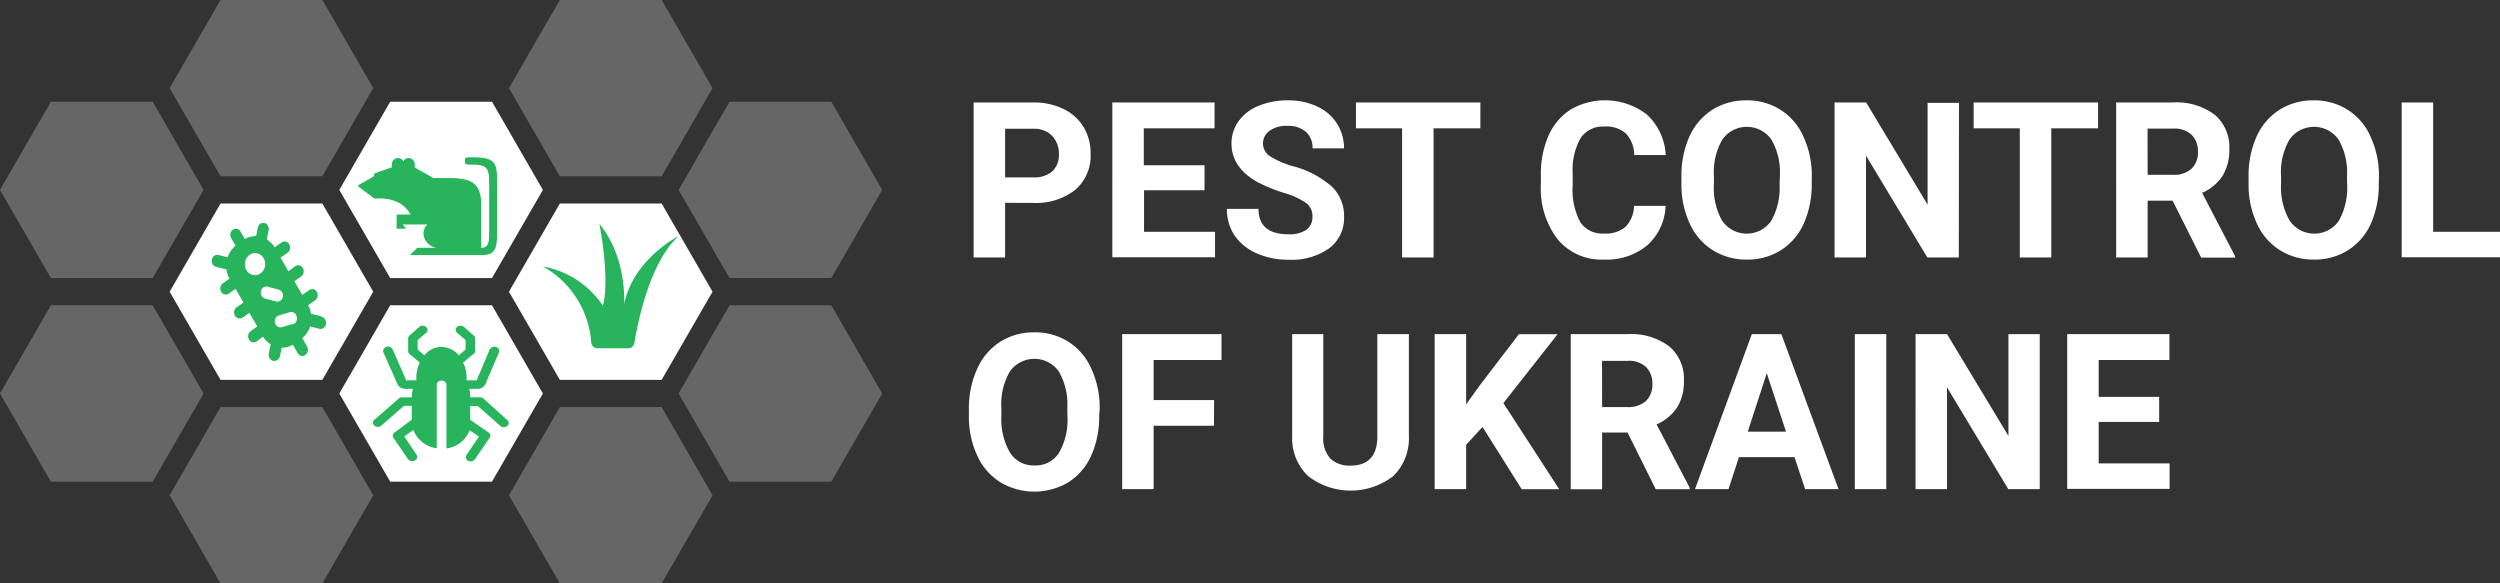 <svg xmlns="http://www.w3.org/2000/svg" viewBox="0 0 294.72 68.78"><rect x="0" y="0" width="294.72" height="68.78" fill="#333333" stroke="none"/><path d="M118.49 23.91v6.44h-3.71V12.08h7a8 8 0 0 1 3.56.75 5.59 5.59 0 0 1 2.41 2.16 6 6 0 0 1 .82 3.15 5.29 5.29 0 0 1-1.81 4.24 7.49 7.49 0 0 1-5 1.54zm0-3h3.32a3.2 3.2 0 0 0 2.24-.71 2.57 2.57 0 0 0 .78-2 3.06 3.06 0 0 0-.78-2.17 2.91 2.91 0 0 0-2.15-.85h-3.41zM142 22.43h-7.13v4.9h8.37v3h-12.11V12.08h12.05v3.05h-8.34v4.35H142zM154.72 25.56a1.93 1.93 0 0 0-.74-1.63 9.45 9.45 0 0 0-2.67-1.21 18.48 18.48 0 0 1-3.06-1.25c-2-1.12-3.07-2.63-3.07-4.53a4.49 4.49 0 0 1 .82-2.64 5.42 5.42 0 0 1 2.36-1.82 8.93 8.93 0 0 1 3.46-.65 7.87 7.87 0 0 1 3.44.72 5.33 5.33 0 0 1 2.34 2 5.27 5.27 0 0 1 .84 2.94h-3.71a2.47 2.47 0 0 0-.78-1.95 3.15 3.15 0 0 0-2.19-.7 3.37 3.37 0 0 0-2.11.59 1.83 1.83 0 0 0-.76 1.53 1.78 1.78 0 0 0 .88 1.49 10.24 10.24 0 0 0 2.61 1.13 11.27 11.27 0 0 1 4.62 2.41 4.78 4.78 0 0 1 1.45 3.56 4.44 4.44 0 0 1-1.77 3.73 7.64 7.64 0 0 1-4.76 1.34 9.12 9.12 0 0 1-3.78-.76 6.11 6.11 0 0 1-2.61-2.12 5.49 5.49 0 0 1-.89-3.12h3.72q0 3 3.56 3a3.49 3.49 0 0 0 2.08-.53 1.82 1.82 0 0 0 .72-1.53zM174.52 15.13H169v15.22h-3.71V15.13h-5.44v-3.05h14.67zM196.35 24.27a6.51 6.51 0 0 1-2.15 4.64 7.46 7.46 0 0 1-5.1 1.69 6.72 6.72 0 0 1-5.45-2.36 9.82 9.82 0 0 1-2-6.5v-1.11a11.12 11.12 0 0 1 .91-4.65 6.93 6.93 0 0 1 2.61-3.07 8.08 8.08 0 0 1 9 .61 7 7 0 0 1 2.2 4.76h-3.71a3.8 3.8 0 0 0-1-2.56 3.52 3.52 0 0 0-2.54-.8 3.15 3.15 0 0 0-2.78 1.35 7.62 7.62 0 0 0-.94 4.18v1.38a8.17 8.17 0 0 0 .88 4.33 3.09 3.09 0 0 0 2.79 1.37 3.6 3.6 0 0 0 2.56-.79 3.63 3.63 0 0 0 1-2.47zM213.58 21.63a11.24 11.24 0 0 1-.94 4.73 7.18 7.18 0 0 1-2.7 3.14 7.3 7.3 0 0 1-4 1.1 7.38 7.38 0 0 1-4-1.09 7.2 7.2 0 0 1-2.72-3.11 10.83 10.83 0 0 1-1-4.67v-.9a11.25 11.25 0 0 1 .95-4.75 7.3 7.3 0 0 1 2.71-3.15 7.43 7.43 0 0 1 4-1.1 7.34 7.34 0 0 1 4 1.1 7.11 7.11 0 0 1 2.71 3.15 10.91 10.91 0 0 1 1 4.74zm-3.76-.83a7.72 7.72 0 0 0-1-4.36 3.54 3.54 0 0 0-5.77 0 7.65 7.65 0 0 0-1 4.32v.89a7.91 7.91 0 0 0 .95 4.34 3.52 3.52 0 0 0 5.79.07 7.89 7.89 0 0 0 1-4.35zM230.92 30.35h-3.71l-7.23-12v12h-3.71V12.08H220l7.24 12.05v-12h3.7zM247.34 15.13h-5.52v15.22h-3.71V15.13h-5.44v-3.05h14.67zM256.13 23.66h-2.95v6.69h-3.71V12.08h6.69a7.48 7.48 0 0 1 4.92 1.44 5 5 0 0 1 1.73 4.08 5.75 5.75 0 0 1-.8 3.13 5.4 5.4 0 0 1-2.41 2l3.89 7.47v.17h-4zm-2.95-3.05h3a3 3 0 0 0 2.16-.71 2.6 2.6 0 0 0 .77-2 2.75 2.75 0 0 0-.73-2 3 3 0 0 0-2.21-.74h-3zM280.43 21.63a11.25 11.25 0 0 1-.93 4.73 7.18 7.18 0 0 1-2.7 3.14 7.3 7.3 0 0 1-4 1.1 7.38 7.38 0 0 1-4-1.09 7.2 7.2 0 0 1-2.72-3.11 10.83 10.83 0 0 1-1-4.67v-.9a11.25 11.25 0 0 1 .95-4.75 7.3 7.3 0 0 1 2.71-3.15 7.43 7.43 0 0 1 4-1.1 7.34 7.34 0 0 1 4 1.1 7.11 7.11 0 0 1 2.71 3.15 11.05 11.05 0 0 1 1 4.74zm-3.75-.83a7.72 7.72 0 0 0-1-4.36 3.54 3.54 0 0 0-5.77 0 7.65 7.65 0 0 0-1 4.32v.89a7.91 7.91 0 0 0 1 4.34 3.52 3.52 0 0 0 5.79.07 7.89 7.89 0 0 0 1-4.35zM286.84 27.33h7.88v3h-11.59V12.08h3.71zM129.58 48.99a11.28 11.28 0 0 1-.94 4.73 7.23 7.23 0 0 1-2.7 3.14 7.85 7.85 0 0 1-8 0 7.26 7.26 0 0 1-2.72-3.11 10.86 10.86 0 0 1-1-4.67v-.91a11.2 11.2 0 0 1 1-4.74 7.24 7.24 0 0 1 2.71-3.15 7.34 7.34 0 0 1 4-1.1 7.25 7.25 0 0 1 4 1.1 7.11 7.11 0 0 1 2.71 3.15 11 11 0 0 1 1 4.73zm-3.76-.83a7.75 7.75 0 0 0-1-4.37 3.54 3.54 0 0 0-5.77 0 7.65 7.65 0 0 0-1 4.32v.88a7.94 7.94 0 0 0 1 4.34 3.28 3.28 0 0 0 2.92 1.54 3.25 3.25 0 0 0 2.87-1.48 7.83 7.83 0 0 0 1-4.34zM143.11 50.19H136v7.47h-3.71V39.39H144v3.05h-8v4.72h7.13zM166.09 39.39v12a6.21 6.21 0 0 1-1.86 4.75 8.22 8.22 0 0 1-10 0 6.13 6.13 0 0 1-1.9-4.66V39.39H156v12.06a3.55 3.55 0 0 0 .84 2.62 3.29 3.29 0 0 0 2.35.82c2.09 0 3.15-1.12 3.18-3.34V39.39zM174.77 50.33l-1.93 2.11v5.22h-3.71V39.39h3.71v8.28l1.63-2.27 4.59-6h4.56l-6.39 8.12 6.58 10.15h-4.42zM191.87 50.99h-3v6.69h-3.7V39.39h6.69a7.52 7.52 0 0 1 4.92 1.44 5 5 0 0 1 1.73 4.08 5.69 5.69 0 0 1-.8 3.12 5.52 5.52 0 0 1-2.42 2l3.9 7.46v.18h-4zm-3-3h3a3.07 3.07 0 0 0 2.16-.71 2.64 2.64 0 0 0 .77-2 2.75 2.75 0 0 0-.73-2 2.94 2.94 0 0 0-2.21-.74h-3zM211.55 53.89H205l-1.23 3.77h-3.95l6.7-18.27H210l6.74 18.27h-3.94zm-5.51-3h4.51l-2.27-6.9zM222.37 57.66h-3.71V39.39h3.71zM240.46 57.66h-3.71l-7.22-12v12h-3.71V39.39h3.71l7.24 12v-12h3.69zM254.54 49.74h-7.13v4.89h8.36v3H243.7V39.39h12.05v3.05h-8.34v4.35h7.13z" fill="#fff"/><path d="M24 22.39l-6 10.39H6L0 22.39l6-10.4h12z" style="isolation:isolate" fill="#fff" opacity=".25"/><path d="M44 34.39l-6 10.39H26l-6-10.39 6-10.4h12z" fill="#fff"/><path d="M24 46.39l-6 10.39H6L0 46.39l6-10.4h12zM44 58.39l-6 10.39H26l-6-10.39 6-10.4h12z" style="isolation:isolate" fill="#fff" opacity=".25"/><path d="M64 22.39l-6 10.39H46l-6-10.39 6-10.4h12z" fill="#fff"/><path d="M44 10.39l-6 10.39H26l-6-10.39 6-10.4h12z" style="isolation:isolate" fill="#fff" opacity=".25"/><path d="M64 46.39l-6 10.39H46l-6-10.39 6-10.4h12zM84 34.39l-6 10.39H66l-6-10.39 6-10.4h12z" fill="#fff"/><path d="M84 58.39l-6 10.39H66l-6-10.39 6-10.4h12zM104 22.39l-6 10.39H86l-6-10.39 6-10.4h12zM84 10.39l-6 10.39H66l-6-10.39 6-10.4h12zM104 46.39l-6 10.39H86l-6-10.39 6-10.4h12z" style="isolation:isolate" fill="#fff" opacity=".25"/><path d="M73.57 35.89s.42-5.45-2.91-9.5c0 0 1.27 6.33.42 9.65A10.85 10.85 0 0 0 64 31.41a11.16 11.16 0 0 1 5.7 9 .75.75 0 0 0 .8.65H74a.75.75 0 0 0 .78-.6c.35-2.16 1.76-9.53 5.23-12.62-.01-.02-5.38 2.7-6.44 8.05zM30.31 32.42a1.19 1.19 0 0 1-1.41-1 1.32 1.32 0 0 1 .91-1.56 1.2 1.2 0 0 1 1.42 1 1.31 1.31 0 0 1-.92 1.56zm.94 2.78a.74.74 0 0 1-.49-.87.66.66 0 0 1 .79-.53l1.3.34a.73.73 0 0 1 .49.87.68.68 0 0 1-.5.53.71.71 0 0 1-.29 0zm3.23 3l-1.3.38a.65.65 0 0 1-.76-.52.73.73 0 0 1 .46-.88l1.29-.38a.65.65 0 0 1 .8.51.73.73 0 0 1-.49.94zm3.41-.91l-1.23-.3a3.18 3.18 0 0 0-.34-1l.83-.58a.75.75 0 0 0 .2-1 .61.61 0 0 0-.89-.22l-.83.58-.93-1.62.8-.55a.77.77 0 0 0 .2-1 .62.62 0 0 0-.9-.22l-.8.61-.93-1.62.83-.57a.77.77 0 0 0 .2-1 .62.62 0 0 0-.9-.22l-.83.58a2.73 2.73 0 0 0-.92-.93l.22-1.09a.71.71 0 0 0-.49-.85.65.65 0 0 0-.78.54l-.21 1a2.46 2.46 0 0 0-1.32.36l-.52-.9a.62.62 0 0 0-.9-.22.77.77 0 0 0-.2 1l.52.9a2.92 2.92 0 0 0-.93 1.36l-1.09-.27a.64.64 0 0 0-.77.54.72.72 0 0 0 .49.86l1.23.3a3.14 3.14 0 0 0 .35 1.1l-.78.54a.77.77 0 0 0-.2 1 .63.63 0 0 0 .69.31.64.64 0 0 0 .24-.12l.77-.54.93 1.61-.8.56a.77.77 0 0 0-.2 1 .63.63 0 0 0 .69.31.64.64 0 0 0 .21-.09l.8-.56.93 1.61-.77.54a.75.75 0 0 0-.2 1 .62.62 0 0 0 .68.32.58.58 0 0 0 .21-.1l.75-.56a3 3 0 0 0 .91.9l-.22 1.09a.71.71 0 0 0 .49.85.45.45 0 0 0 .28 0 .68.68 0 0 0 .54-.54l.21-1a2.46 2.46 0 0 0 1.32-.36l.56 1a.64.64 0 0 0 .69.32.67.67 0 0 0 .21-.1.76.76 0 0 0 .2-1l-.56-1a2.92 2.92 0 0 0 .93-1.36l1.09.27a.5.5 0 0 0 .27 0 .65.65 0 0 0 .5-.54.72.72 0 0 0-.53-.88zM47 46.99l-2.86 2.49a.44.44 0 0 0 0 .7.61.61 0 0 0 .8 0l2.69-2.34h.91v1.64l-2.03 1.51a.44.44 0 0 0-.11.65l1.71 2.5a.66.66 0 0 0 .8.15.46.46 0 0 0 .18-.7l-1.43-2.15 1.08-.75a3.35 3.35 0 0 0 2.75 2.15v-7.46a.5.5 0 0 1 .57-.5.51.51 0 0 1 .57.5v7.49a3.42 3.42 0 0 0 2.74-2.15l1.09.75L55 53.62a.5.5 0 0 0 .17.7.67.67 0 0 0 .8-.15l1.71-2.5a.43.43 0 0 0-.08-.68l-2.17-1.5v-1.61h.91L59 50.22a.61.61 0 0 0 .8 0 .44.44 0 0 0 0-.7L57 46.99a.55.55 0 0 0-.4-.15h-1.17a2.31 2.31 0 0 0-.12-1h1a1 1 0 0 0 .91-.55l1.6-3.74a.51.51 0 0 0-.34-.65.63.63 0 0 0-.75.3l-1.54 3.64H55a4.13 4.13 0 0 0-.4-2.1l1.2-1a.37.37 0 0 0 .2-.35v-1.5a.44.44 0 0 0-.17-.35l-1.14-1a.61.61 0 0 0-.8 0 .44.44 0 0 0 0 .7l1 .85v1.1l-.8.7a2.76 2.76 0 0 0-2.06-1 2.63 2.63 0 0 0-2 1l-.8-.7v-1.1l1-.85a.44.44 0 0 0 0-.7.61.61 0 0 0-.8 0l-1.14 1a.41.41 0 0 0-.17.35v1.5a.41.41 0 0 0 .17.35l1.2 1a4.13 4.13 0 0 0-.4 2.1h-1.2l-1.6-3.64a.58.58 0 0 0-.75-.3.49.49 0 0 0-.34.65l1.66 3.74a1 1 0 0 0 .91.55h.92a2.31 2.31 0 0 0-.12 1h-1.14a.48.48 0 0 0-.43.15zM48.33 30.07l.86-.86h2.26a1.81 1.81 0 0 1-1.53-1.67 1.56 1.56 0 0 1 .45-1.08h-2.89l.42.5h-1.14v-1.67h1.63c-.76-1.43-2.24-2-4.25-1.88l-1.9-1.42v-.16l1.77-1 .18-.41 2-.69v-.34a.75.75 0 0 1 .73-.76.69.69 0 0 1 .62.38.72.72 0 0 1 .63-.38.75.75 0 0 1 .73.76v.36l2.2 1.24H53c2.85 0 3.75.82 3.73 3.29v4.94c.94 0 .94-.83.94-2.06v-5.32c0-1.64 0-2.43-1.85-2.43-1 0-1 0-1-.45s0-.41 1-.41c2.78 0 2.78.82 2.78 3.29v5.35c0 2.06-.11 2.89-1.85 2.88z" fill="#27b45d"/></svg>